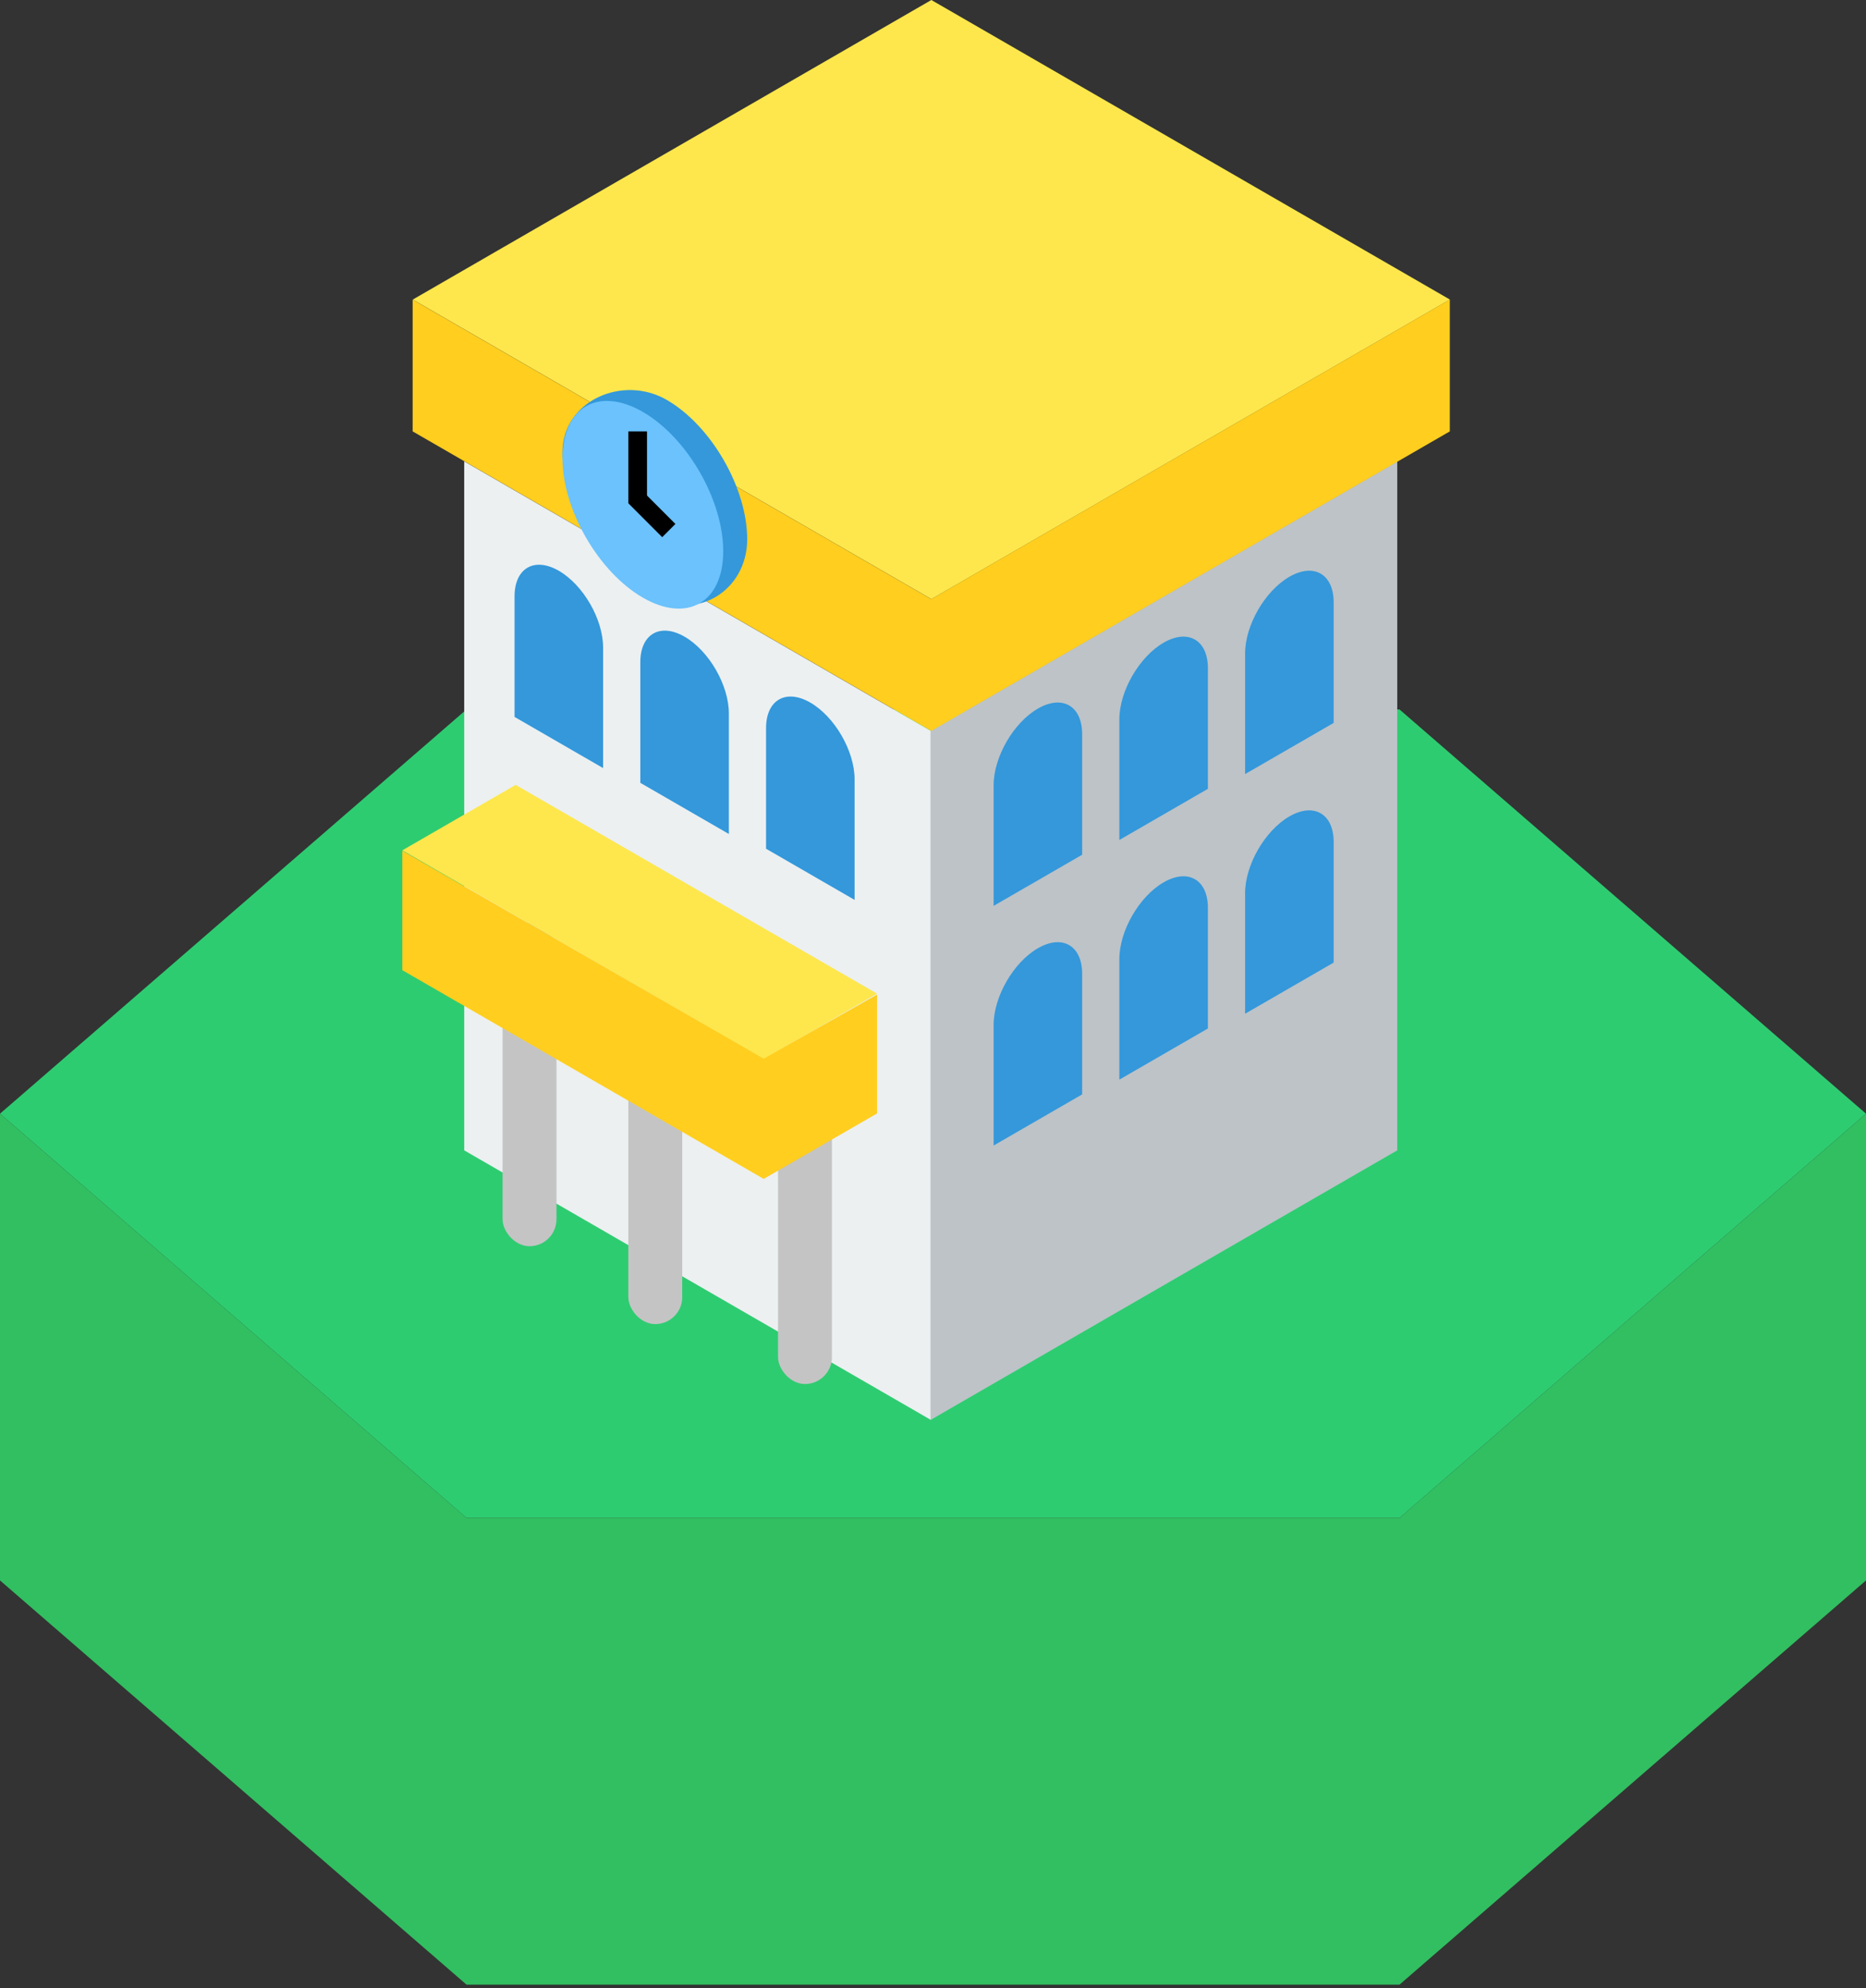 <svg width="200" height="213" viewBox="0 0 200 213" fill="none" xmlns="http://www.w3.org/2000/svg">
<rect x="0" y="0" width="200" height="213" fill="#333333" stroke="none"/>
<path d="M150 76L200 119.301L150 162.603H50L0 119.301L50 76H150Z" fill="#2ECC71"/>
<path d="M50 162.603L0 119.301V169.3L50 212.6H150L200 169.3V119.301L150 162.603H50Z" fill="#31BF61"/>
<path d="M49.755 123.228L99.78 152.11L99.78 78.301L49.755 49.42L49.755 123.228Z" fill="#ECF0F1"/>
<path d="M99.733 152.11L149.758 123.228L149.758 49.42L99.733 78.301L99.733 152.11Z" fill="#BDC3C7"/>
<rect width="64.181" height="64.181" transform="matrix(0.866 0.5 -0.866 0.5 99.823 0)" fill="#FDE74C"/>
<path d="M155.393 46.211L99.811 78.301L44.228 46.211L44.228 32.091L99.811 64.181L155.393 32.091L155.393 46.211Z" fill="#FFCE1F"/>
<rect x="83.391" y="113.601" width="5.776" height="34.658" rx="2.888" fill="#C4C4C4"/>
<rect x="67.346" y="107.183" width="5.776" height="34.658" rx="2.888" fill="#C4C4C4"/>
<rect x="53.867" y="98.839" width="5.776" height="34.658" rx="2.888" fill="#C4C4C4"/>
<rect width="44.725" height="14.026" transform="matrix(0.866 0.5 -0.866 0.5 55.268 84.078)" fill="#FDE74C"/>
<path d="M81.855 126.289L94.001 119.276L94.001 106.541L81.855 113.408L43.121 91.137L43.121 103.927L81.855 126.289Z" fill="#FFCE1F"/>
<path d="M55.151 63.884C55.151 60.858 57.276 59.632 59.896 61.145C62.517 62.658 64.641 66.337 64.641 69.363L64.641 82.279L55.151 76.799L55.151 63.884Z" fill="#3498DB"/>
<path d="M142.943 64.526C142.943 61.5 140.818 60.273 138.197 61.786C135.577 63.299 133.452 66.979 133.452 70.005L133.452 82.921L142.943 77.441L142.943 64.526Z" fill="#3498DB"/>
<path d="M142.943 90.198C142.943 87.172 140.818 85.946 138.197 87.459C135.577 88.972 133.452 92.652 133.452 95.678L133.452 108.593L142.943 103.114L142.943 90.198Z" fill="#3498DB"/>
<path d="M68.629 70.944C68.629 67.918 70.754 66.692 73.374 68.204C75.995 69.718 78.119 73.397 78.119 76.423L78.119 89.339L68.629 83.859L68.629 70.944Z" fill="#3498DB"/>
<path d="M129.464 71.586C129.464 68.56 127.34 67.333 124.719 68.846C122.099 70.359 119.974 74.039 119.974 77.065L119.974 89.981L129.464 84.501L129.464 71.586Z" fill="#3498DB"/>
<path d="M129.464 97.258C129.464 94.232 127.34 93.006 124.719 94.519C122.099 96.032 119.974 99.712 119.974 102.738L119.974 115.653L129.464 110.174L129.464 97.258Z" fill="#3498DB"/>
<path d="M82.107 78.004C82.107 74.978 84.232 73.751 86.852 75.264C89.473 76.778 91.597 80.457 91.597 83.483L91.597 96.399L82.107 90.919L82.107 78.004Z" fill="#3498DB"/>
<path d="M115.986 78.646C115.986 75.62 113.862 74.393 111.241 75.906C108.621 77.419 106.496 81.099 106.496 84.125L106.496 97.04L115.986 91.561L115.986 78.646Z" fill="#3498DB"/>
<path d="M115.986 104.318C115.986 101.292 113.862 100.066 111.241 101.579C108.621 103.092 106.496 106.772 106.496 109.798L106.496 122.713L115.986 117.234L115.986 104.318Z" fill="#3498DB"/>
<path d="M80.084 57.763C80.084 63.257 74.671 66.608 69.913 63.86C65.155 61.113 60.286 53.951 60.286 48.457C60.286 42.963 66.71 40.094 71.468 42.841C76.226 45.588 80.084 52.269 80.084 57.763Z" fill="#3498DB"/>
<circle r="9.948" transform="matrix(0.866 0.5 -2.20305e-08 1 68.901 54.073)" fill="#6BC2FC"/>
<line x1="68.346" y1="46.211" x2="68.346" y2="53.912" stroke="black" stroke-width="2"/>
<line x1="68.053" y1="53.205" x2="71.683" y2="56.836" stroke="black" stroke-width="2"/>
</svg>
